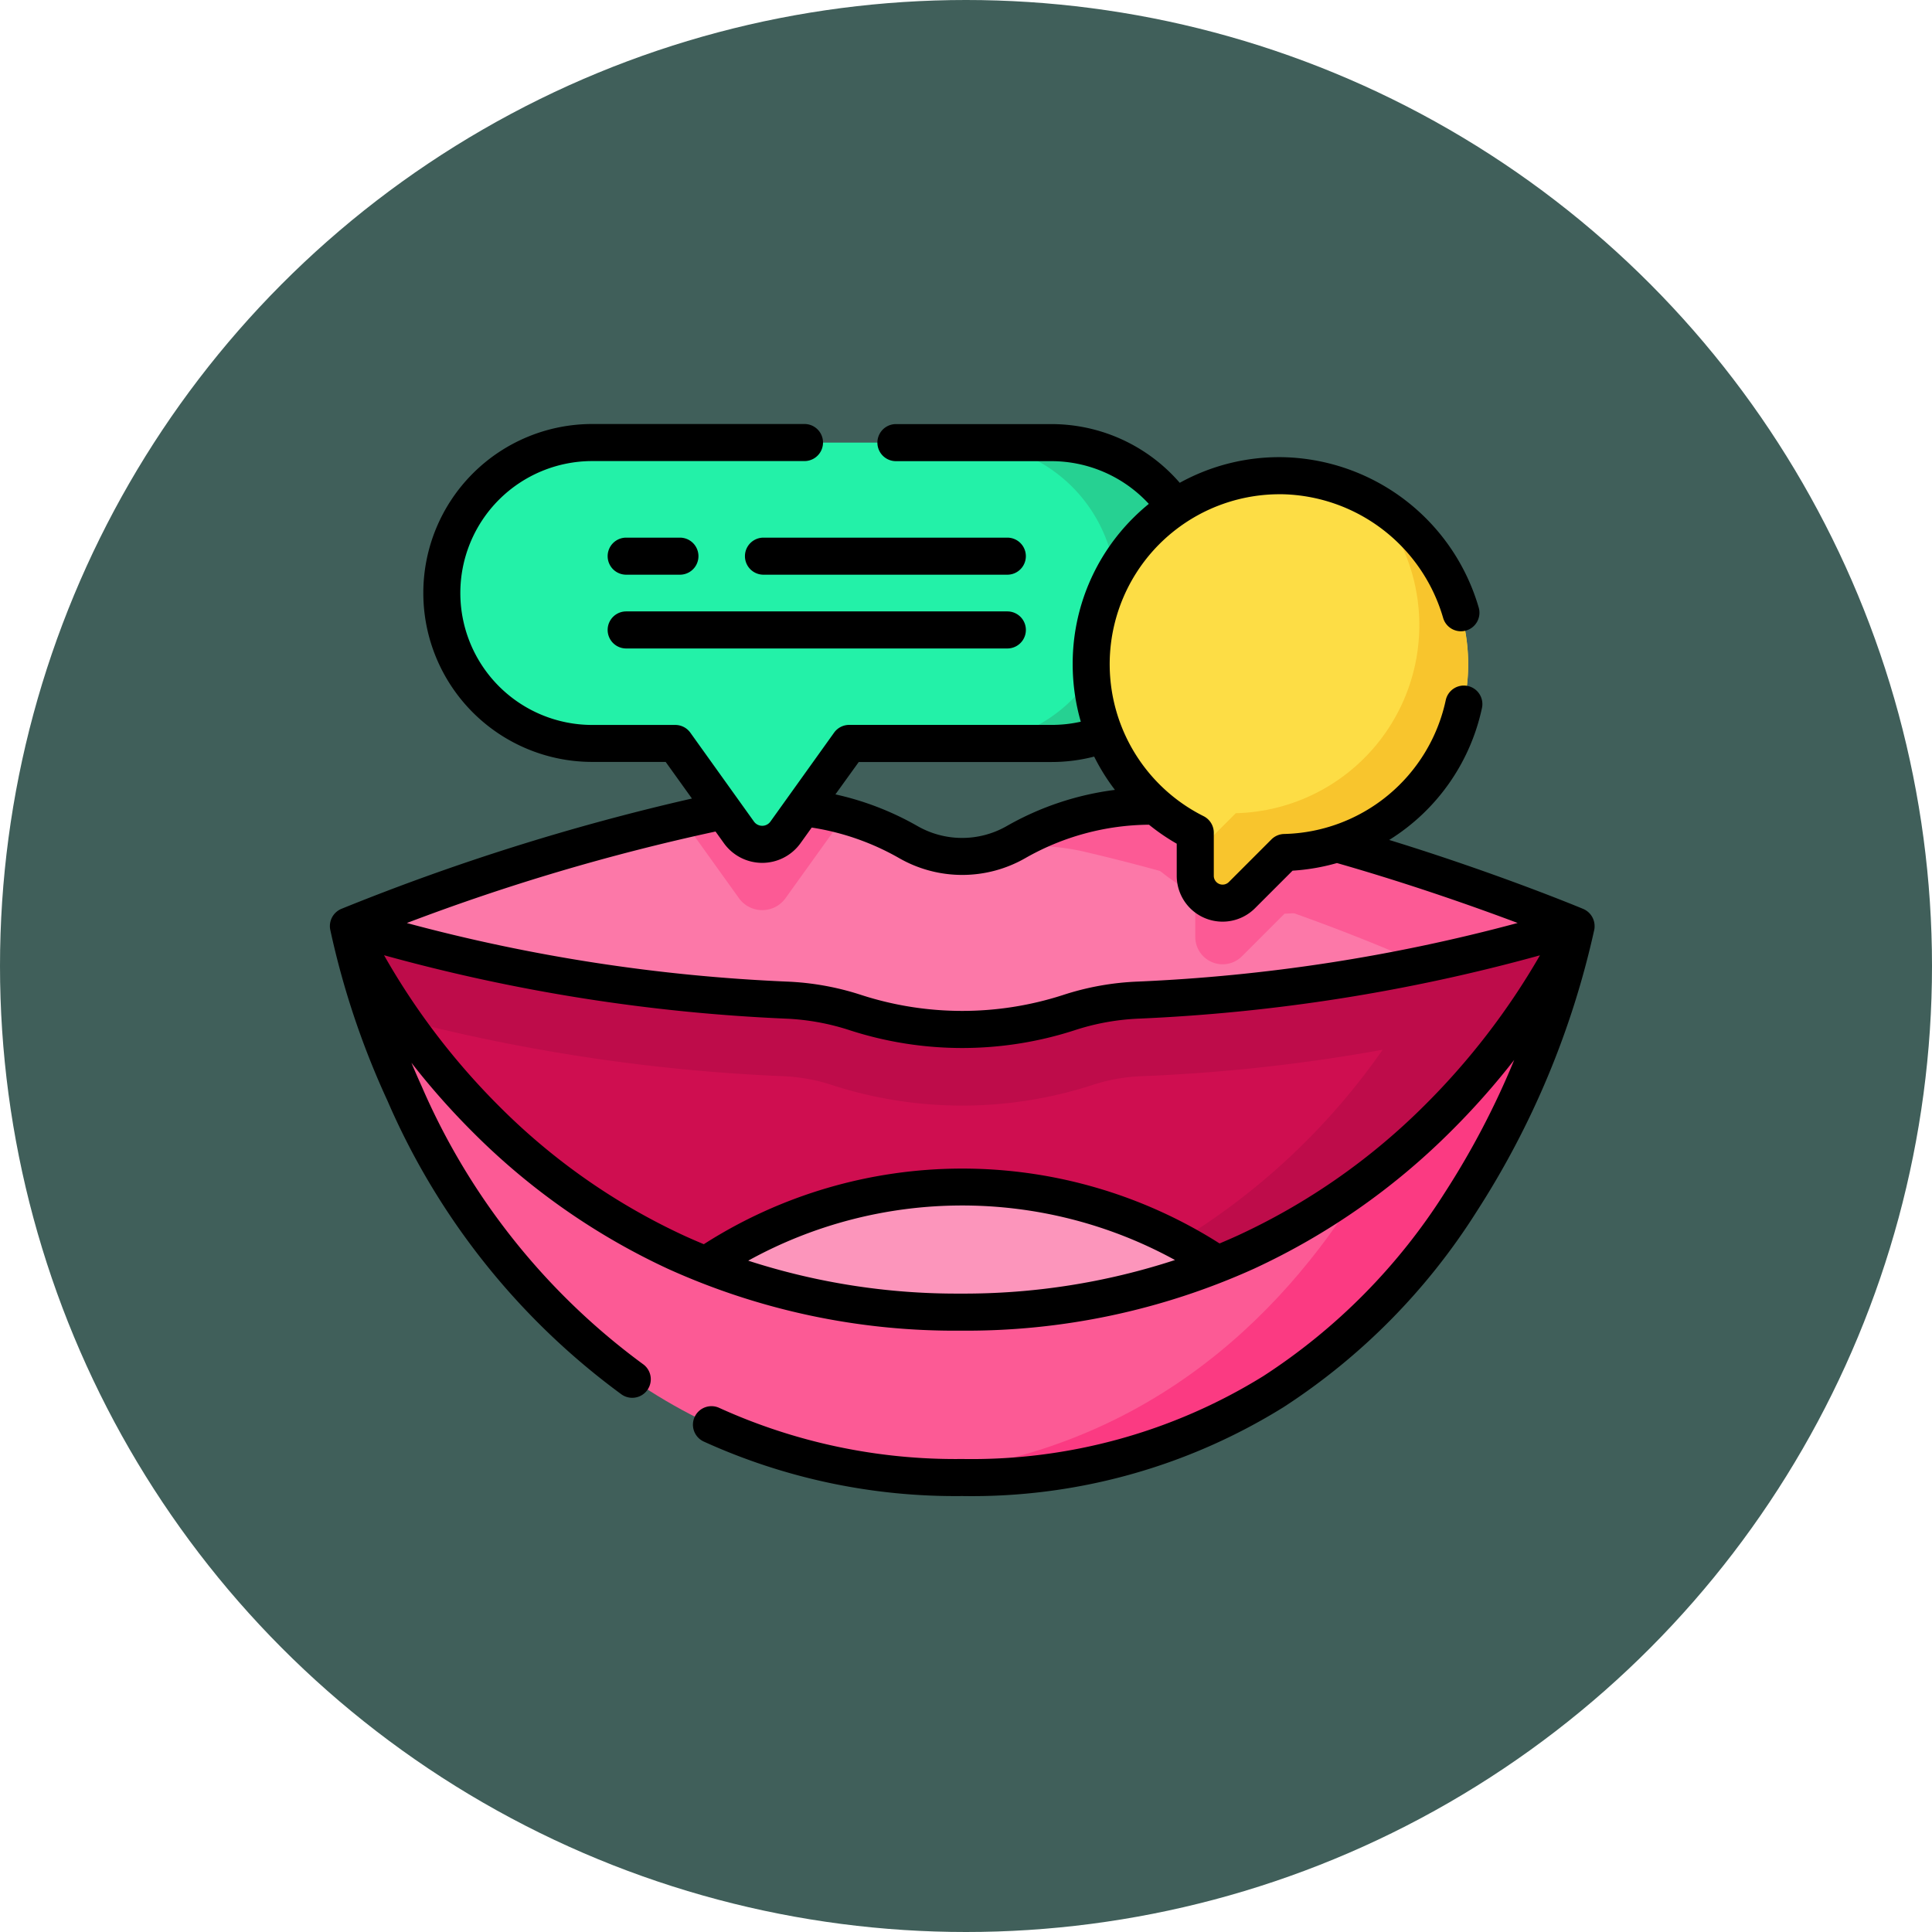 <svg id="Grupo_1100106" data-name="Grupo 1100106" xmlns="http://www.w3.org/2000/svg" width="82" height="82" viewBox="0 0 82 82">
  <circle id="Elipse_11497" data-name="Elipse 11497" cx="41" cy="41" r="41" fill="#405f5a"/>
  <g id="hablando" transform="translate(14 18)">
    <g id="Grupo_1100104" data-name="Grupo 1100104" transform="translate(0.787 0.786)">
      <g id="Grupo_1100101" data-name="Grupo 1100101">
        <g id="Grupo_1100096" data-name="Grupo 1100096" transform="translate(0 15.431)">
          <g id="Grupo_1100094" data-name="Grupo 1100094" transform="translate(0 5.085)">
            <path id="Trazado_874786" data-name="Trazado 874786" d="M7.505,242.2s4.342,23.411,26.054,23.411S59.612,242.2,59.612,242.2Z" transform="translate(-7.505 -242.199)" fill="#fc5a95"/>
            <path id="Trazado_874787" data-name="Trazado 874787" d="M262.327,242.194s-4.342,23.411-26.053,23.411q-1.19,0-2.311-.093c19.712-1.587,23.743-23.318,23.743-23.318Z" transform="translate(-210.22 -242.194)" fill="#fb3a82"/>
            <path id="Trazado_874788" data-name="Trazado 874788" d="M7.505,242.2s6.9,16.388,25.982,16.388S59.612,242.2,59.612,242.2Z" transform="translate(-7.505 -242.199)" fill="#cf0e50"/>
            <path id="Trazado_874789" data-name="Trazado 874789" d="M7.51,242.194a24.266,24.266,0,0,0,2.3,3.976,77.679,77.679,0,0,0,16.169,2.4,7.6,7.6,0,0,1,2.074.381,17.933,17.933,0,0,0,11.011,0,7.619,7.619,0,0,1,2.076-.381,73.721,73.721,0,0,0,10.266-1.124,28.7,28.7,0,0,1-15.057,11.01c16.932-1.521,23.264-16.261,23.264-16.261Z" transform="translate(-7.509 -242.194)" fill="#be0c4a"/>
            <path id="Trazado_874790" data-name="Trazado 874790" d="M173.9,351.122a30.222,30.222,0,0,1-21.725.032,19.563,19.563,0,0,1,21.725-.032Z" transform="translate(-137.011 -336.769)" fill="#fc95bb"/>
          </g>
          <path id="Trazado_874791" data-name="Trazado 874791" d="M41.021,201.922a76.655,76.655,0,0,0,18.592-3.146,93.3,93.3,0,0,0-15.947-4.883,11.4,11.4,0,0,0-7.822,1.322,4.6,4.6,0,0,1-4.568,0,11.4,11.4,0,0,0-7.822-1.322A93.3,93.3,0,0,0,7.5,198.776,76.654,76.654,0,0,0,26.1,201.922a10.852,10.852,0,0,1,2.954.537,14.7,14.7,0,0,0,9.015,0,10.857,10.857,0,0,1,2.955-.537Z" transform="translate(-7.505 -193.69)" fill="#fc78a8"/>
          <g id="Grupo_1100095" data-name="Grupo 1100095" transform="translate(14.185)">
            <path id="Trazado_874792" data-name="Trazado 874792" d="M328.711,196.177a7.972,7.972,0,0,1-5.173,2.077l-1.809,1.809a1.161,1.161,0,0,1-1.981-.82V197.41a8.032,8.032,0,0,1-3.583-3.593,11.251,11.251,0,0,1,3.8.078A78.187,78.187,0,0,1,328.711,196.177Z" transform="translate(-297.989 -193.692)" fill="#fc5a95"/>
            <path id="Trazado_874793" data-name="Trazado 874793" d="M149.679,194.094l-2.512,3.5a1.216,1.216,0,0,1-1.977,0l-2.391-3.333c.586-.131,1.175-.254,1.763-.367A11.257,11.257,0,0,1,149.679,194.094Z" transform="translate(-142.799 -193.69)" fill="#fc5a95"/>
            <path id="Trazado_874794" data-name="Trazado 874794" d="M297.542,198.775c-2.286.668-4.457,1.2-6.5,1.627a82.638,82.638,0,0,0-14.5-4.809,9.853,9.853,0,0,0-3.24-.145,4.294,4.294,0,0,0,.47-.233,11.393,11.393,0,0,1,7.822-1.322A93.254,93.254,0,0,1,297.542,198.775Z" transform="translate(-259.62 -193.69)" fill="#fc5a95"/>
          </g>
        </g>
        <g id="Grupo_1100100" data-name="Grupo 1100100" transform="translate(3.967)">
          <g id="Grupo_1100099" data-name="Grupo 1100099">
            <g id="Grupo_1100098" data-name="Grupo 1100098">
              <g id="Grupo_1100097" data-name="Grupo 1100097">
                <path id="Trazado_874795" data-name="Trazado 874795" d="M71.225,46.514h-19.5a6.385,6.385,0,0,0,0,12.769h3.519l2.705,3.772a1.217,1.217,0,0,0,1.977,0l2.705-3.772h8.6a6.385,6.385,0,0,0,0-12.769Z" transform="translate(-45.338 -46.514)" fill="#23f1a8"/>
                <path id="Trazado_874796" data-name="Trazado 874796" d="M267.464,52.9a6.384,6.384,0,0,0-6.385-6.385h-3.65a6.385,6.385,0,0,1,0,12.77h3.65a6.385,6.385,0,0,0,6.385-6.385Z" transform="translate(-235.193 -46.511)" fill="#26d192"/>
              </g>
            </g>
          </g>
        </g>
      </g>
      <g id="Grupo_1100103" data-name="Grupo 1100103" transform="translate(31.527 1.402)">
        <g id="Grupo_1100102" data-name="Grupo 1100102">
          <path id="Trazado_874797" data-name="Trazado 874797" d="M308.213,67.887a8,8,0,1,1,8.207,7.995l-1.809,1.809a1.16,1.16,0,0,1-1.981-.821V75.039A8,8,0,0,1,308.213,67.887Z" transform="translate(-308.213 -59.887)" fill="#fddd45"/>
          <path id="Trazado_874798" data-name="Trazado 874798" d="M361.921,76.457a8,8,0,0,1-7.791,8.167l-1.809,1.809a1.161,1.161,0,0,1-1.981-.82v-.937l1.719-1.72a7.984,7.984,0,0,0,5.761-13.3,8.025,8.025,0,0,1,4.1,6.8Z" transform="translate(-345.923 -68.629)" fill="#f8c52d"/>
        </g>
      </g>
    </g>
    <g id="Grupo_1100105" data-name="Grupo 1100105">
      <path id="Trazado_874799" data-name="Trazado 874799" d="M53.678,60.368a.792.792,0,0,0-.48-.776c-.04-.017-3.581-1.495-8.236-2.928a8.751,8.751,0,0,0,3.937-5.6.786.786,0,1,0-1.537-.333A7.187,7.187,0,0,1,40.5,56.411a.787.787,0,0,0-.536.23L38.156,58.45a.374.374,0,0,1-.639-.265V56.354a.786.786,0,0,0-.434-.7,7.213,7.213,0,0,1,3.23-13.663h.107a7.273,7.273,0,0,1,6.83,5.246.786.786,0,0,0,1.512-.433,8.856,8.856,0,0,0-8.319-6.386,8.736,8.736,0,0,0-4.371,1.088,7.2,7.2,0,0,0-5.433-2.492H24.026a.786.786,0,1,0,0,1.573H30.64A5.623,5.623,0,0,1,34.759,42.4c-.211.173-.416.355-.613.549A8.723,8.723,0,0,0,31.528,49.2a8.845,8.845,0,0,0,.344,2.445,5.626,5.626,0,0,1-1.231.136h-8.6a.786.786,0,0,0-.639.328L18.7,55.883a.43.43,0,0,1-.7,0L15.3,52.111a.786.786,0,0,0-.639-.328H11.138a5.6,5.6,0,0,1,0-11.2h9.007a.786.786,0,1,0,0-1.573H11.138a7.171,7.171,0,1,0,0,14.342h3.115l1.115,1.554A97.124,97.124,0,0,0,.493,59.587a.793.793,0,0,0-.477.884,34.917,34.917,0,0,0,2.43,7.263A30.372,30.372,0,0,0,12.384,80.2a.786.786,0,1,0,.9-1.293A28.79,28.79,0,0,1,3.9,67.126q-.233-.513-.438-1.005a31.647,31.647,0,0,0,2.607,2.947,28.759,28.759,0,0,0,8.262,5.79,29.469,29.469,0,0,0,12.44,2.633A29.621,29.621,0,0,0,39.23,74.859a29.109,29.109,0,0,0,8.311-5.789A32.061,32.061,0,0,0,50.268,66a34.641,34.641,0,0,1-2.946,5.633,25.577,25.577,0,0,1-7.7,7.785,23.511,23.511,0,0,1-12.784,3.52,24.223,24.223,0,0,1-10.309-2.168.786.786,0,0,0-.664,1.426,25.784,25.784,0,0,0,10.973,2.315,25.051,25.051,0,0,0,13.651-3.78,27.168,27.168,0,0,0,8.177-8.283,36.616,36.616,0,0,0,5-11.974.97.97,0,0,0,.014-.108Zm-31.23-7.012h8.192a7.184,7.184,0,0,0,1.8-.23,8.705,8.705,0,0,0,.881,1.413,12.415,12.415,0,0,0-4.591,1.535,3.811,3.811,0,0,1-3.79,0,12.4,12.4,0,0,0-3.482-1.344ZM16.37,56.307l.353.492a2,2,0,0,0,3.255,0l.474-.661a10.783,10.783,0,0,1,3.715,1.3,5.384,5.384,0,0,0,5.346,0,10.759,10.759,0,0,1,5.254-1.421,8.881,8.881,0,0,0,1.177.806v1.361a1.946,1.946,0,0,0,3.323,1.377l1.593-1.593a8.827,8.827,0,0,0,1.886-.324l.025.008c3.09.884,5.844,1.86,7.643,2.536a74.252,74.252,0,0,1-16.141,2.488,11.654,11.654,0,0,0-3.169.574,13.908,13.908,0,0,1-8.53,0,11.658,11.658,0,0,0-3.169-.574A74.245,74.245,0,0,1,3.267,60.19a90.483,90.483,0,0,1,13.1-3.883Zm1.388,18.213a18.778,18.778,0,0,1,18.112-.027,28.786,28.786,0,0,1-9.1,1.425A28.693,28.693,0,0,1,17.758,74.521ZM46.391,68a27.522,27.522,0,0,1-7.853,5.451c-.257.117-.516.23-.776.339a20.351,20.351,0,0,0-21.89.032c-.285-.119-.568-.241-.849-.37A27.177,27.177,0,0,1,7.22,68,29.9,29.9,0,0,1,2.3,61.557a76.217,76.217,0,0,0,17.048,2.691,10.078,10.078,0,0,1,2.741.5,15.483,15.483,0,0,0,9.5,0,10.081,10.081,0,0,1,2.74-.5,76.2,76.2,0,0,0,17.031-2.687A30.3,30.3,0,0,1,46.391,68Z" transform="translate(0 -39.014)"/>
      <path id="Trazado_874800" data-name="Trazado 874800" d="M115.525,86.549a.786.786,0,0,0,0-1.573h-2.281a.786.786,0,0,0,0,1.573Z" transform="translate(-100.667 -80.157)"/>
      <path id="Trazado_874801" data-name="Trazado 874801" d="M113.246,116.418h16.178a.786.786,0,1,0,0-1.573H113.246a.786.786,0,0,0,0,1.573Z" transform="translate(-100.669 -106.895)"/>
      <path id="Trazado_874802" data-name="Trazado 874802" d="M179.181,84.976h-10.35a.786.786,0,0,0,0,1.573h10.35a.786.786,0,1,0,0-1.573Z" transform="translate(-150.427 -80.157)"/>
    </g>
  </g>
</svg>
